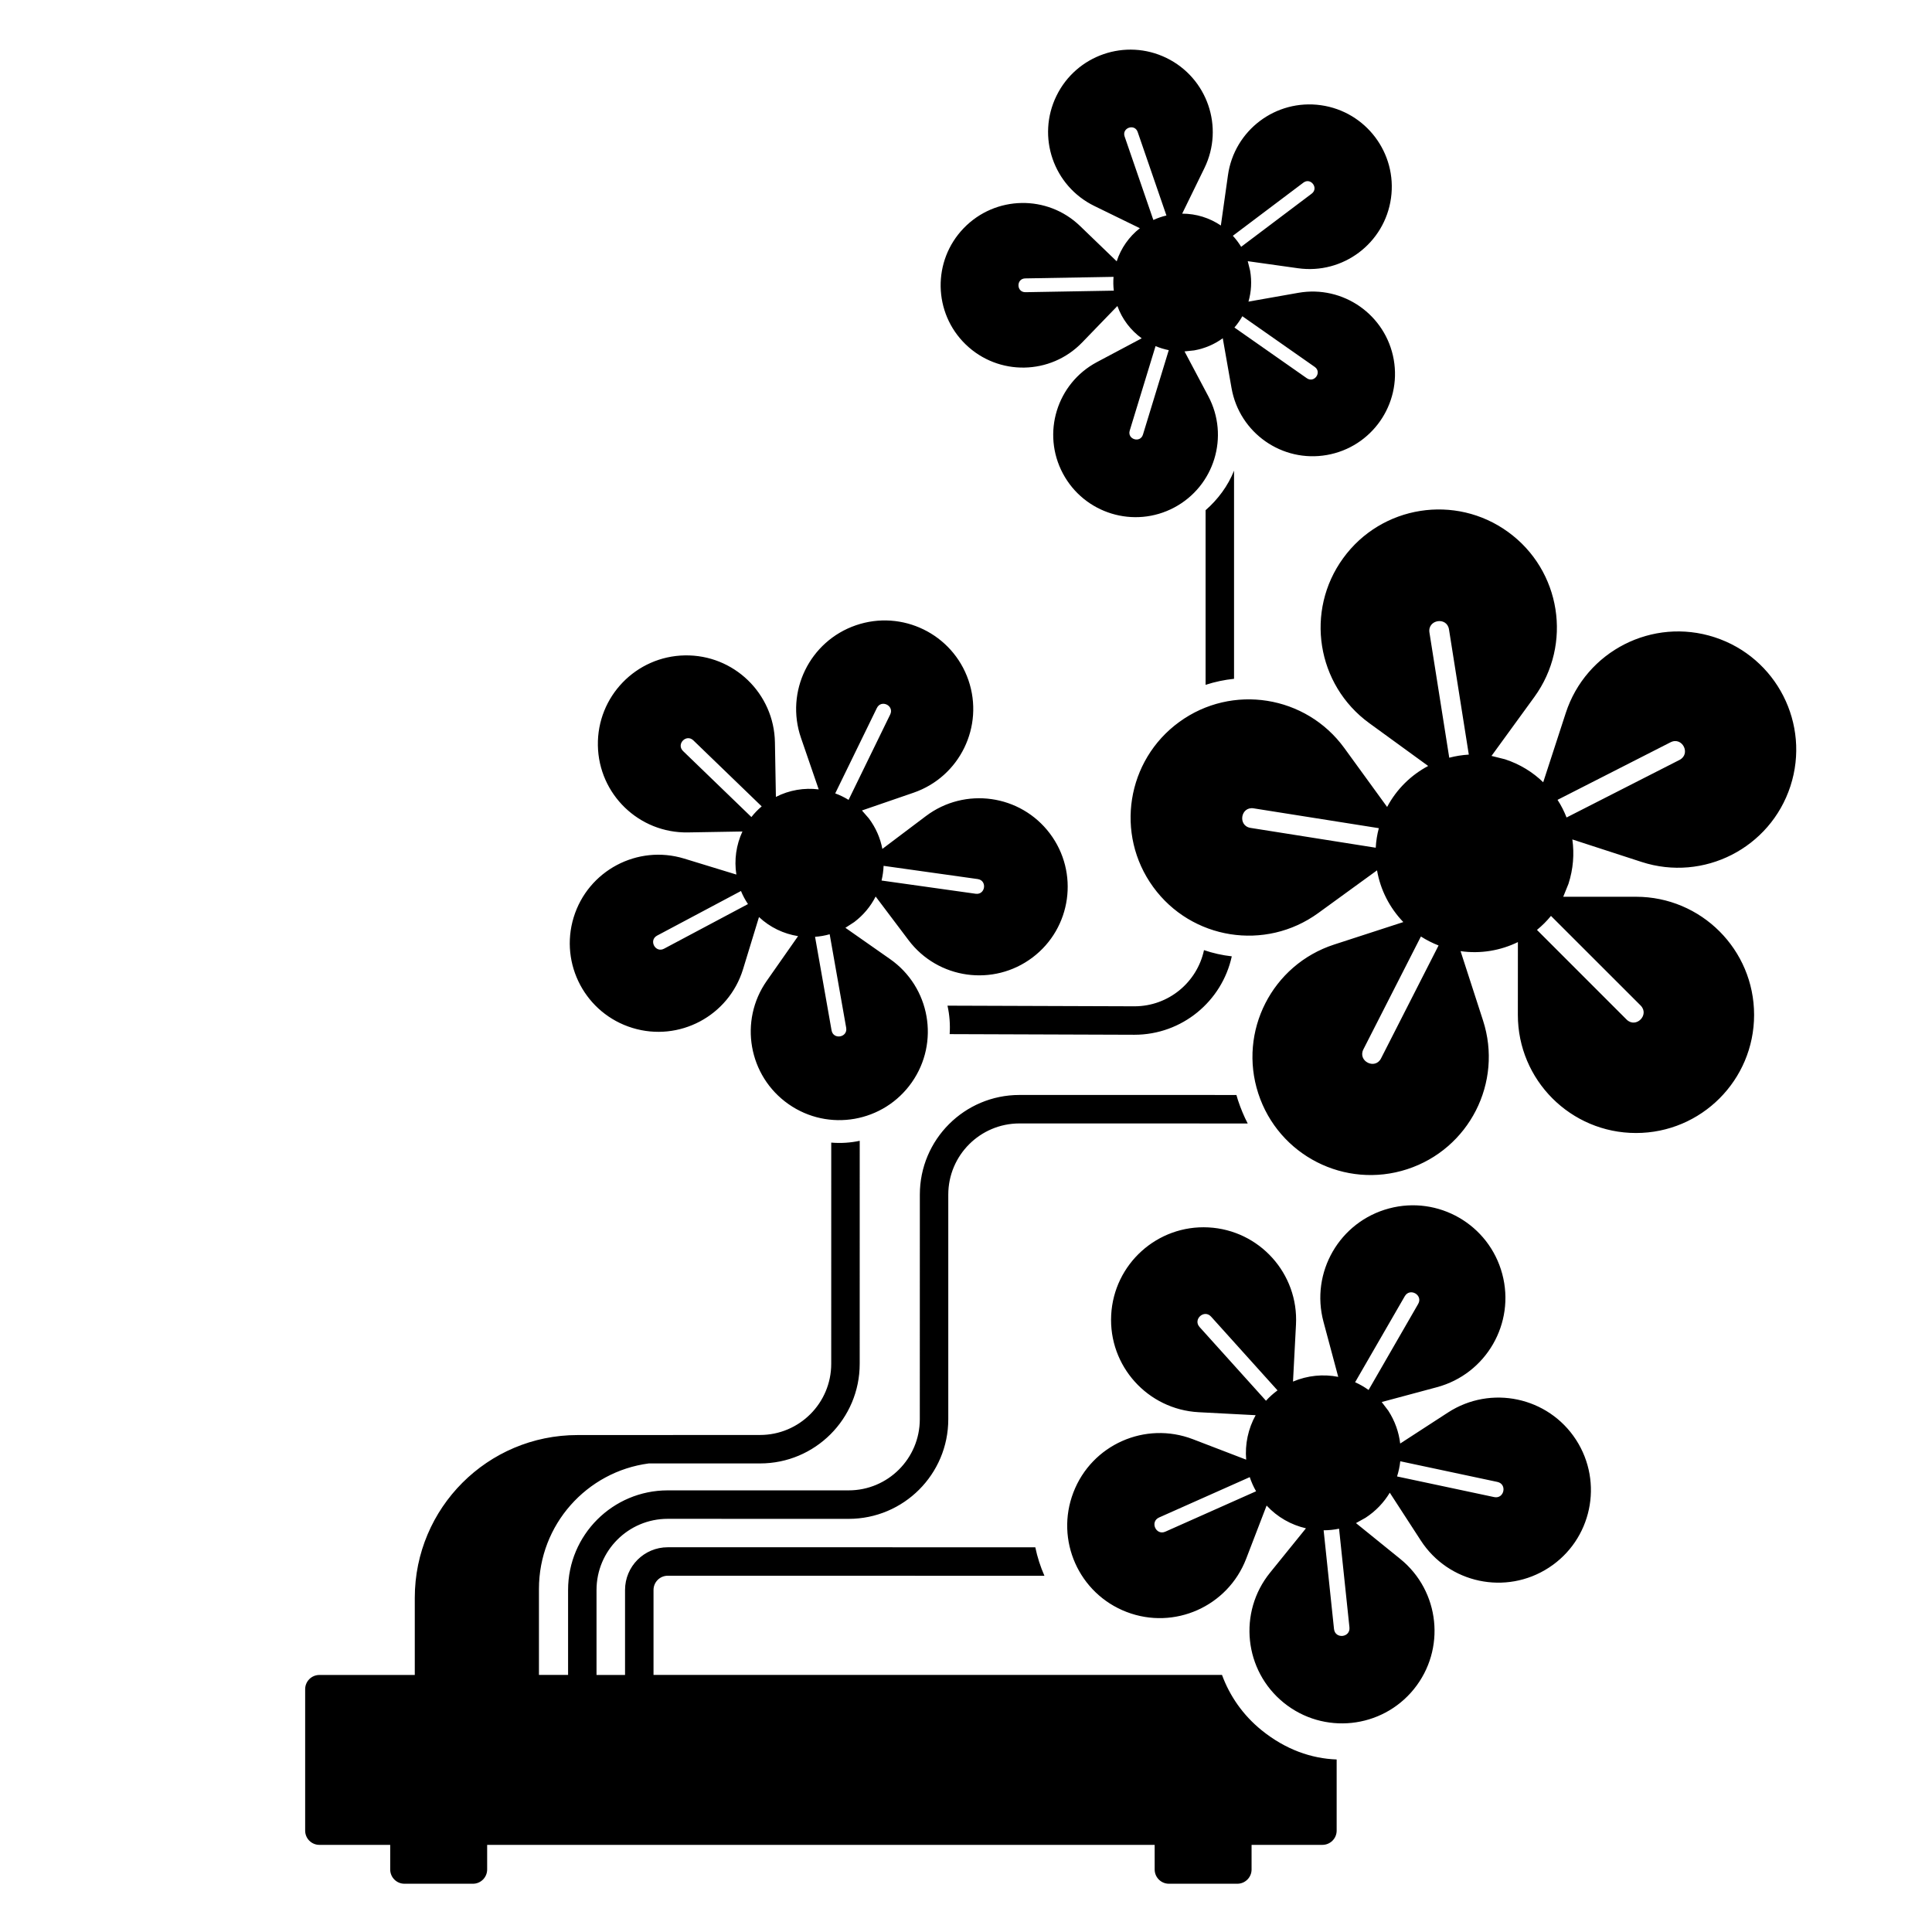 <svg height='100px' width='100px'  fill="#000000" xmlns="http://www.w3.org/2000/svg" xmlns:xlink="http://www.w3.org/1999/xlink" version="1.1" x="0px" y="0px" viewBox="0 0 100 100" enable-background="new 0 0 100 100" xml:space="preserve"><path fill="#000000" d="M49.884,11.807c1.637-1.693,4.334-1.74,6.024-0.105l1.892,1.824c0.219-0.677,0.639-1.276,1.199-1.714  l-2.355-1.15c-2.117-1.032-2.996-3.583-1.963-5.699c1.031-2.115,3.582-2.994,5.697-1.962c2.114,1.032,2.994,3.583,1.963,5.698  l-1.152,2.36c0.73-0.001,1.424,0.222,2.002,0.614l0.367-2.6c0.326-2.331,2.48-3.955,4.812-3.627  c2.329,0.328,3.954,2.482,3.627,4.812c-0.328,2.331-2.482,3.954-4.814,3.626l-2.6-0.365l0.121,0.485  c0.098,0.555,0.062,1.102-0.084,1.608l2.582-0.456c2.317-0.408,4.528,1.139,4.938,3.457c0.408,2.318-1.139,4.528-3.457,4.937  c-2.316,0.409-4.527-1.138-4.938-3.457l-0.455-2.585c-0.425,0.31-0.927,0.53-1.479,0.628l-0.5,0.053l1.229,2.317  c1.105,2.078,0.316,4.658-1.762,5.763s-4.658,0.316-5.764-1.762c-1.106-2.078-0.316-4.658,1.762-5.764l2.318-1.232  c-0.564-0.41-1.012-0.986-1.258-1.672l-1.824,1.887c-1.635,1.693-4.332,1.74-6.025,0.105C48.296,16.197,48.249,13.499,49.884,11.807  z M64.304,16.368c-0.117,0.208-0.254,0.404-0.41,0.585l3.744,2.622c0.391,0.273,0.801-0.312,0.41-0.585L64.304,16.368z   M63.812,12.204c0.16,0.174,0.305,0.365,0.43,0.571l3.65-2.751c0.381-0.286-0.051-0.857-0.43-0.57L63.812,12.204z M60.374,11.154  l-1.488-4.322c-0.154-0.45-0.83-0.218-0.676,0.233l1.487,4.321C59.913,11.288,60.138,11.209,60.374,11.154z M57.651,15.044  c-0.031-0.241-0.033-0.48-0.014-0.714l-4.57,0.08c-0.477,0.009-0.463,0.723,0.012,0.714L57.651,15.044z M60.495,18.124  c-0.234-0.047-0.463-0.117-0.684-0.209l-1.336,4.371c-0.139,0.455,0.545,0.664,0.684,0.209L60.495,18.124z M80.278,47.407  c-0.217,0.267-0.461,0.509-0.725,0.725l4.637,4.638c0.484,0.483,1.209-0.242,0.727-0.727L80.278,47.407z M74.46,48.937  c-0.324-0.126-0.629-0.282-0.914-0.464l-2.977,5.841c-0.309,0.609,0.604,1.076,0.914,0.467L74.46,48.937z M71.368,42.866  l-6.479-1.026c-0.675-0.107-0.835,0.905-0.16,1.012l6.479,1.026C71.226,43.541,71.278,43.202,71.368,42.866z M75.013,39.219  c0.33-0.086,0.668-0.141,1.012-0.161l-1.025-6.478c-0.104-0.675-1.119-0.514-1.012,0.161L75.013,39.219z M80.618,41.4  c0.188,0.288,0.342,0.594,0.467,0.913l5.844-2.978c0.609-0.311,0.146-1.224-0.463-0.914L80.618,41.4z M65.128,56.596  c-1.045-3.213,0.713-6.662,3.926-7.706l3.582-1.164c-0.709-0.735-1.187-1.67-1.361-2.677l-3.045,2.212  c-2.734,1.985-6.559,1.379-8.543-1.353c-1.984-2.732-1.379-6.556,1.354-8.541c2.73-1.985,6.555-1.379,8.541,1.352l2.215,3.049  c0.49-0.924,1.24-1.653,2.125-2.122l-3.047-2.215c-2.731-1.984-3.338-5.809-1.352-8.541c1.984-2.732,5.809-3.337,8.539-1.353  c2.734,1.985,3.34,5.809,1.354,8.541L77.2,39.126l0.697,0.174c0.768,0.25,1.438,0.664,1.979,1.19l1.166-3.581  c1.043-3.212,4.492-4.969,7.703-3.926c3.213,1.043,4.971,4.494,3.928,7.705c-1.045,3.212-4.496,4.969-7.705,3.926l-3.584-1.165  c0.107,0.748,0.048,1.53-0.2,2.297l-0.271,0.67h3.766c3.377,0,6.113,2.737,6.113,6.114c0,3.377-2.736,6.114-6.113,6.114  s-6.115-2.737-6.115-6.114l0.002-3.768c-0.902,0.44-1.932,0.618-2.967,0.469l1.16,3.582c1.045,3.211-0.713,6.66-3.924,7.705  C69.62,61.564,66.173,59.807,65.128,56.596z M42.944,48.357c-0.249,0.07-0.502,0.114-0.757,0.132l0.854,4.841  c0.089,0.504,0.846,0.37,0.757-0.134L42.944,48.357z M38.715,46.795c-0.146-0.217-0.267-0.443-0.362-0.677l-4.34,2.308  c-0.452,0.24-0.092,0.918,0.36,0.678L38.715,46.795z M39.425,41.738l-3.536-3.415c-0.368-0.356-0.902,0.196-0.533,0.552l3.536,3.415  C39.048,42.091,39.227,41.906,39.425,41.738z M43.231,41.066c0.24,0.088,0.472,0.2,0.691,0.336l2.154-4.418  c0.224-0.46-0.466-0.797-0.69-0.336L43.231,41.066z M45.735,44.816c-0.01,0.256-0.047,0.511-0.106,0.76l4.868,0.684  c0.508,0.072,0.615-0.688,0.107-0.76L45.735,44.816z M29.692,47.484c0.74-2.42,3.302-3.783,5.723-3.043l2.699,0.826  c-0.119-0.757-0.009-1.536,0.314-2.229l-2.82,0.048c-2.531,0.044-4.618-1.971-4.662-4.501c-0.045-2.531,1.972-4.618,4.502-4.662  c2.53-0.045,4.618,1.971,4.662,4.501l0.05,2.824c0.698-0.357,1.471-0.482,2.216-0.389l-0.918-2.669  c-0.824-2.393,0.448-5.001,2.841-5.825c2.393-0.824,5.002,0.447,5.827,2.841c0.822,2.393-0.449,5.001-2.842,5.825l-2.67,0.919  l0.354,0.407c0.364,0.483,0.597,1.025,0.703,1.582l2.253-1.698c2.021-1.524,4.896-1.12,6.418,0.902  c1.521,2.021,1.119,4.895-0.901,6.418s-4.896,1.121-6.418-0.902l-1.7-2.255c-0.255,0.504-0.629,0.96-1.111,1.324l-0.454,0.295  l2.312,1.619c2.073,1.452,2.577,4.309,1.125,6.381c-1.452,2.074-4.309,2.578-6.381,1.127c-2.075-1.452-2.578-4.311-1.126-6.383  l1.62-2.313c-0.742-0.118-1.452-0.451-2.023-0.988l-0.825,2.698c-0.741,2.42-3.303,3.782-5.723,3.042  C30.315,52.467,28.953,49.905,29.692,47.484z M62.401,35.447v-9.039c0.641-0.56,1.158-1.256,1.473-2.047v10.774  C63.378,35.186,62.884,35.29,62.401,35.447z M49.042,52.053l9.676,0.033c1.769,0,3.244-1.246,3.601-2.907  c0.457,0.155,0.938,0.265,1.438,0.321c-0.504,2.32-2.569,4.059-5.041,4.059l-9.562-0.033C49.187,53.036,49.151,52.541,49.042,52.053  z M32.352,86.693v-4.396c0-1.221,0.989-2.211,2.209-2.211l19.026,0.001c0.105,0.505,0.263,0.999,0.472,1.475l-19.498-0.002  c-0.405,0-0.735,0.33-0.735,0.737v4.396h29.424c0.398,1.086,1.084,2.08,2.047,2.861c1.244,1.008,2.586,1.469,3.888,1.516v3.684  c0,0.406-0.332,0.736-0.738,0.736h-3.666v1.275c0,0.405-0.33,0.737-0.735,0.737h-3.545c-0.406,0-0.736-0.332-0.736-0.737V95.49  H25.215v1.275c0,0.405-0.329,0.737-0.735,0.737h-3.547c-0.406,0-0.736-0.332-0.736-0.737V95.49h-3.666  c-0.407,0-0.736-0.33-0.736-0.736v-7.322c0-0.406,0.329-0.736,0.736-0.736h4.938v-3.993c0-4.653,3.771-8.425,8.423-8.425  l9.447-0.004c2.034,0,3.685-1.649,3.685-3.684l0.001-11.449c0.506,0.043,1,0.008,1.474-0.093L44.498,70.59  c0,2.85-2.309,5.157-5.157,5.157h-5.76c-3.209,0.423-5.685,3.168-5.685,6.493v4.453h1.508v-4.396c0-2.849,2.31-5.156,5.158-5.156  h9.364c2.034,0,3.683-1.648,3.683-3.684l0.002-11.626c0-2.849,2.309-5.156,5.156-5.156l11.23,0.001l0.077,0.26  c0.144,0.435,0.312,0.84,0.507,1.215l-11.814-0.002c-2.033,0-3.684,1.649-3.684,3.684v11.626c0,2.849-2.31,5.157-5.159,5.157  l-9.365-0.002c-2.034,0-3.683,1.648-3.683,3.685v4.396H32.352z M69.31,79.125c-0.264,0.055-0.531,0.083-0.799,0.083l0.537,5.108  c0.057,0.533,0.854,0.449,0.799-0.084L69.31,79.125z M65.015,77.188c-0.137-0.236-0.244-0.481-0.328-0.732l-4.693,2.089  c-0.488,0.218-0.162,0.951,0.326,0.733L65.015,77.188z M66.124,71.966l-3.438-3.817c-0.356-0.396-0.953,0.14-0.597,0.537  l3.438,3.816C65.704,72.309,65.903,72.128,66.124,71.966z M70.14,71.545c0.244,0.107,0.477,0.243,0.697,0.4l2.565-4.449  c0.271-0.463-0.426-0.864-0.692-0.402L70.14,71.545z M72.478,75.635c-0.029,0.27-0.086,0.53-0.166,0.786l5.025,1.068  c0.522,0.11,0.688-0.675,0.166-0.785L72.478,75.635z M55.558,77.249c0.947-2.472,3.717-3.704,6.188-2.755l2.756,1.058  c-0.069-0.799,0.103-1.602,0.49-2.302l-2.945-0.154c-2.641-0.14-4.672-2.393-4.532-5.033c0.139-2.642,2.393-4.672,5.034-4.533  s4.67,2.393,4.531,5.033l-0.154,2.947c0.754-0.32,1.57-0.395,2.341-0.244l-0.763-2.85c-0.686-2.557,0.83-5.182,3.388-5.866  c2.555-0.684,5.18,0.831,5.864,3.388c0.686,2.556-0.832,5.182-3.387,5.865l-2.852,0.766l0.34,0.447  c0.344,0.531,0.547,1.113,0.617,1.701l2.473-1.605c2.219-1.44,5.186-0.811,6.627,1.408c1.439,2.22,0.809,5.186-1.41,6.625  c-2.217,1.441-5.184,0.812-6.623-1.408l-1.606-2.475c-0.306,0.508-0.728,0.955-1.257,1.299l-0.493,0.274l2.291,1.854  c2.057,1.666,2.372,4.682,0.709,6.738c-1.666,2.057-4.683,2.371-6.738,0.707c-2.055-1.664-2.373-4.681-0.707-6.736l1.856-2.293  c-0.766-0.176-1.479-0.576-2.036-1.178l-1.058,2.752c-0.949,2.471-3.721,3.703-6.188,2.756  C55.843,82.488,54.608,79.719,55.558,77.249z"></path></svg>